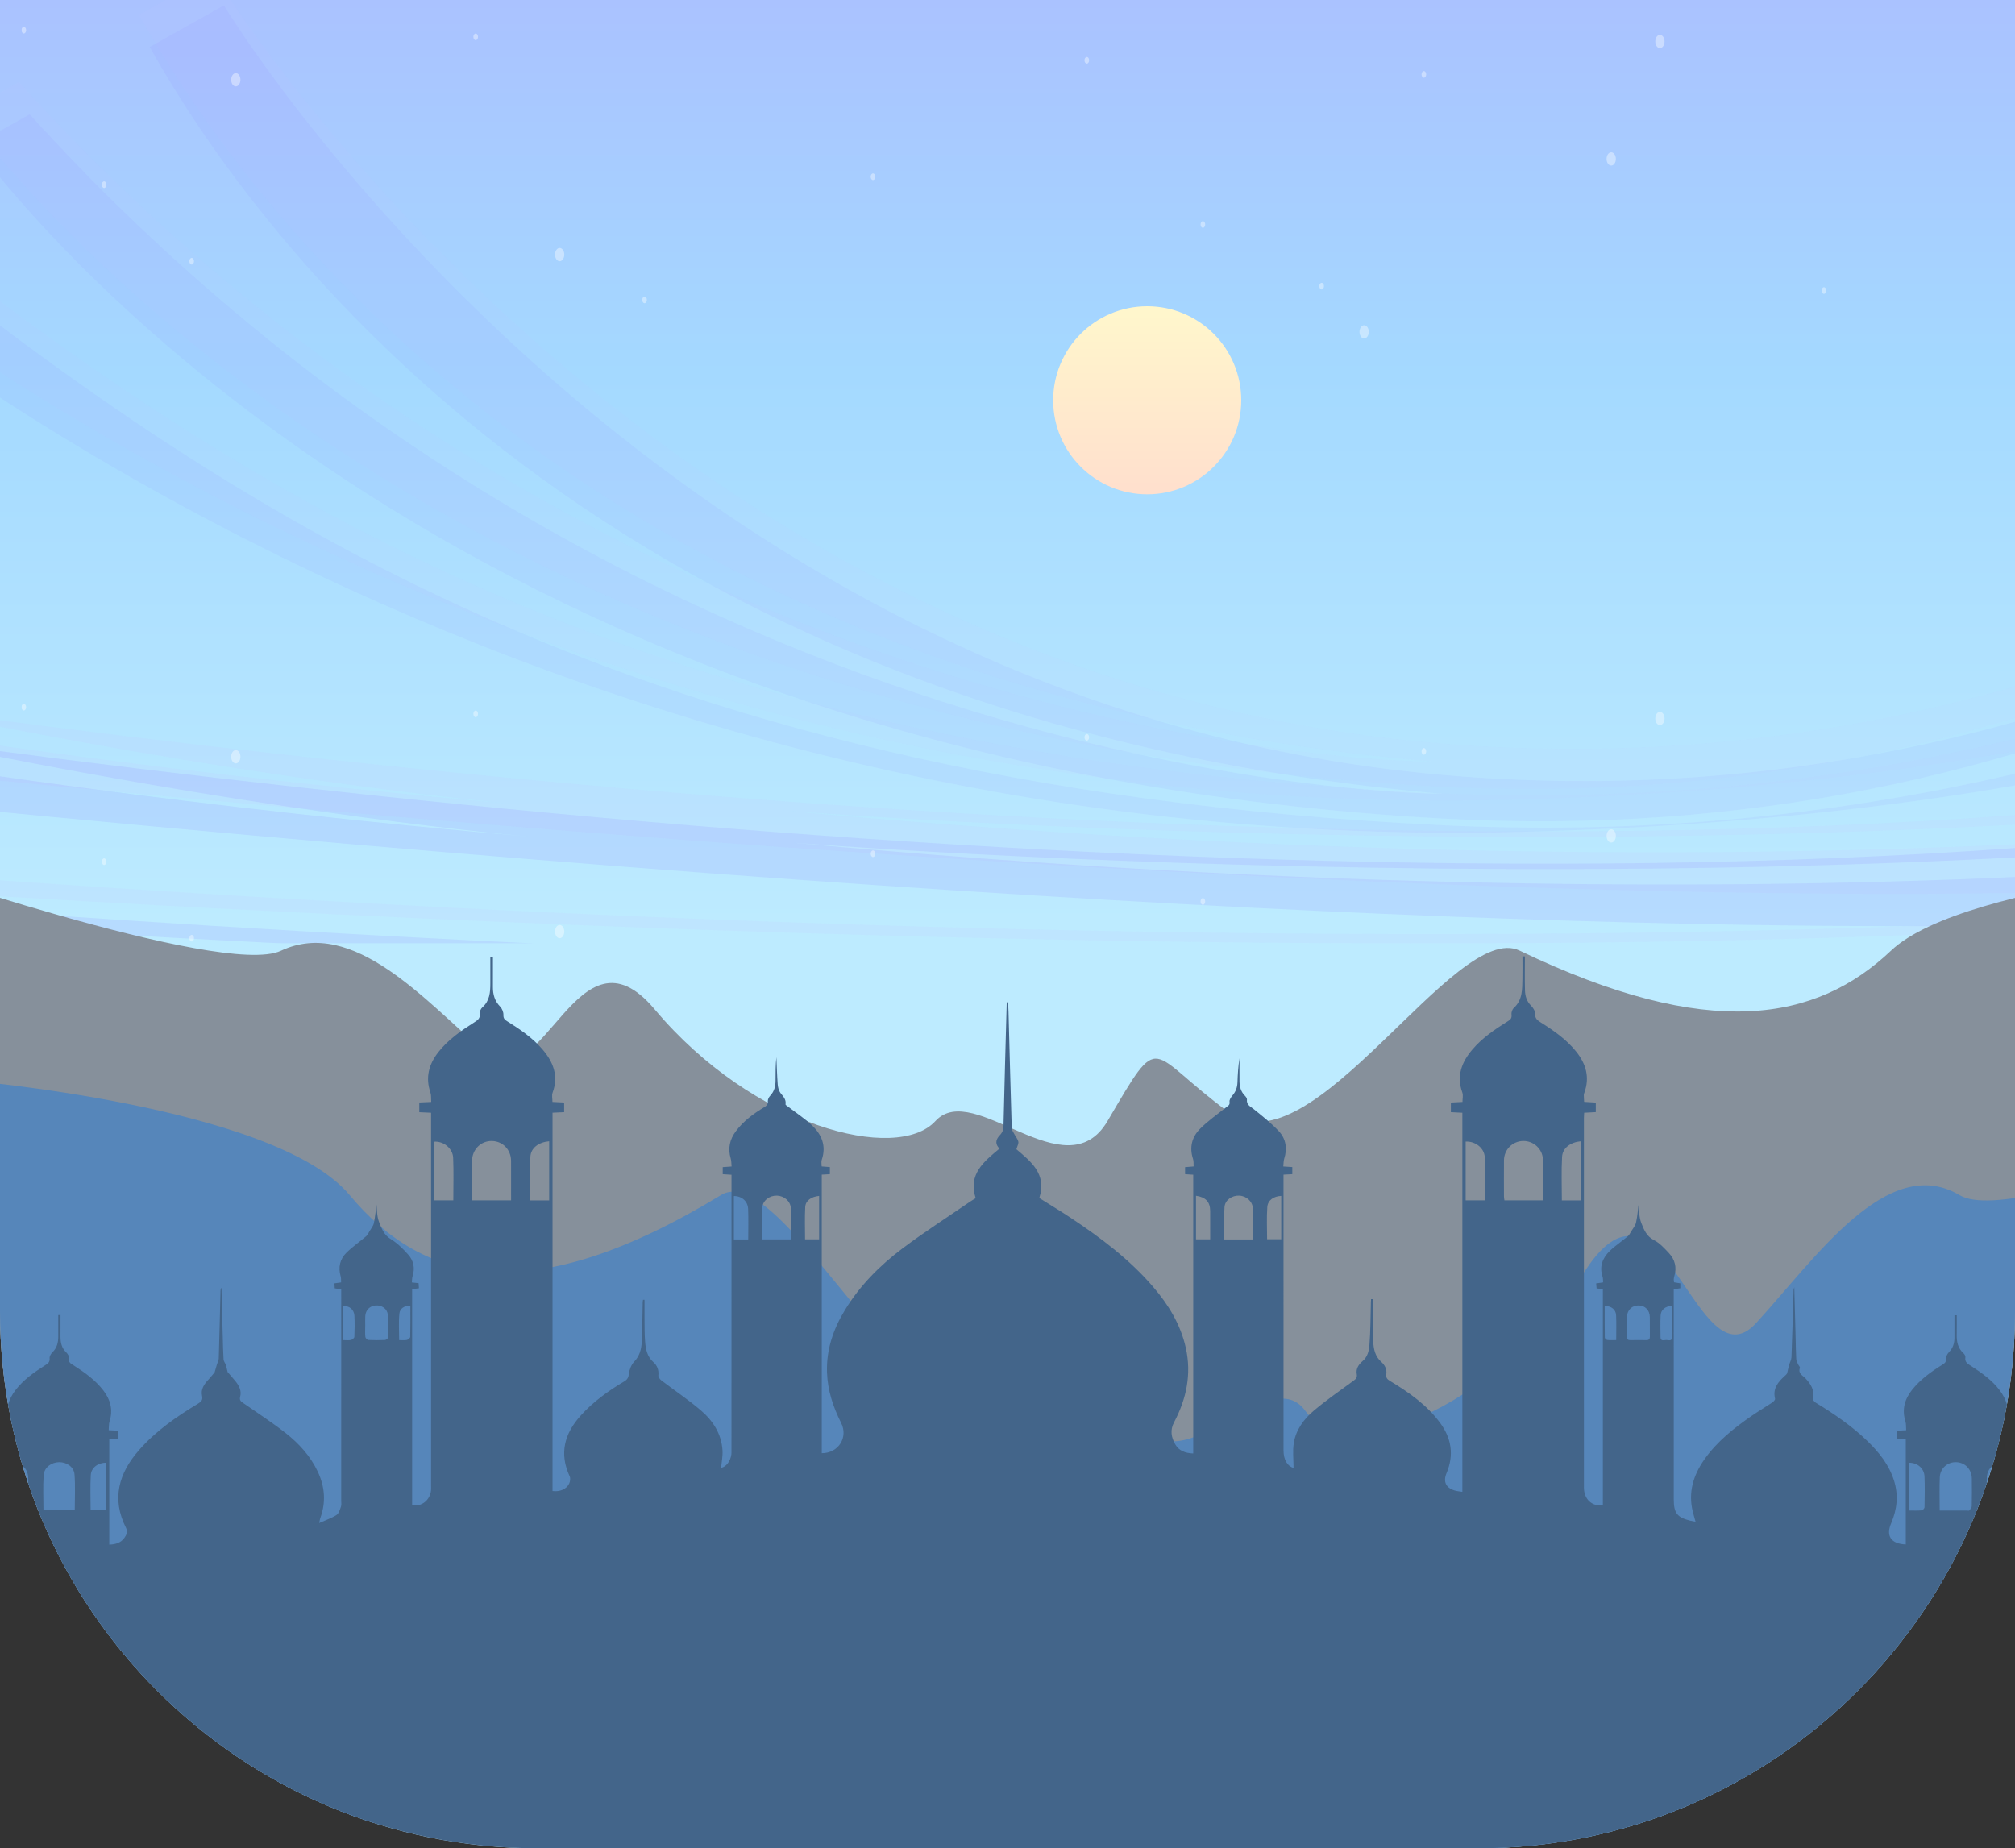 <svg width="375" height="344" viewBox="0 0 375 344" fill="none" xmlns="http://www.w3.org/2000/svg">
<rect x="0" y="0" width="375" height="344" fill="#333333" stroke="none"/>
<g clip-path="url(#clip0_16_1083)">
<path d="M0 0H375V244C375 299.228 330.228 344 275 344H100C44.772 344 0 299.228 0 244V0Z" fill="url(#paint0_linear_16_1083)"/>
<g clip-path="url(#clip1_16_1083)">
<g opacity="0.53">
<g opacity="0.53">
<path opacity="0.21" d="M266.313 147.576C109.6 139.972 36.289 85.325 -29.118 33.574L-40.158 39.763C-40.158 39.763 86.033 153.921 281.424 148.823C476.815 143.725 523.624 69.376 523.624 69.376L521.52 66.674C498.661 85.61 405.589 154.33 266.313 147.576Z" fill="#C5B7FF"/>
<path opacity="0.21" d="M266.313 141.738C266.313 141.738 118.464 142.037 3.527 15.268L-6.766 21.041C10.71 44.049 91.547 136.705 266.319 146.349C380.607 152.661 461.833 99.254 510.415 52.413L508.973 50.562C508.973 50.562 414.336 151.265 266.319 138.212C118.302 125.159 39.666 -5 39.666 -5L25.847 2.747C45.634 38.094 110.762 128.107 266.313 141.738Z" fill="#C5B7FF"/>
</g>
<path opacity="0.21" d="M-123.105 153.706C-295.391 137.459 -326.302 127.575 -304.08 121.568C-309.197 120.769 -314.139 119.983 -318.847 119.23C-398.437 124.665 -418.757 135.471 -144.672 156.876C268.8 189.164 430.357 171.656 478.471 163.35C477.821 163.454 287.275 192.404 -123.105 153.706Z" fill="#C5B7FF"/>
<path opacity="0.21" d="M-115.417 133.348C356.683 185.404 470.814 162.558 495.459 153.739V144.985C460.495 151.187 338.013 168.656 145.602 150.843C145.602 150.843 347.695 167.175 495.459 140.316V132.854C350.371 171.961 120.036 150.44 -17.305 131.763C42.939 144.401 86.631 148.823 96.735 149.739C97.482 149.804 98.222 149.868 98.976 149.933C98.976 149.933 98.203 149.875 96.735 149.739C-24.442 139.322 -111.819 119.392 -134.541 113.846C-148.899 113.95 -208.196 114.47 -263.823 116.502C-265.759 116.645 -267.661 116.788 -269.525 116.938C-231.587 120.749 -181.103 126.107 -115.417 133.348Z" fill="#C5B7FF"/>
</g>
<g clip-path="url(#clip2_16_1083)">
<g opacity="0.53">
<g opacity="0.53">
<path opacity="0.21" d="M268.313 153.576C111.6 145.972 38.289 91.325 -27.118 39.574L-38.158 45.763C-38.158 45.763 88.033 159.921 283.424 154.823C478.815 149.725 525.624 75.376 525.624 75.376L523.52 72.674C500.661 91.61 407.589 160.33 268.313 153.576Z" fill="#7C5BFF"/>
<path opacity="0.21" d="M268.313 147.738C268.313 147.738 120.464 148.037 5.527 21.268L-4.766 27.041C12.71 50.049 93.547 142.705 268.319 152.349C382.607 158.661 463.833 105.254 512.415 58.413L510.973 56.562C510.973 56.562 416.336 157.265 268.319 144.212C120.302 131.159 41.666 1 41.666 1L27.847 8.747C47.634 44.094 112.762 134.107 268.313 147.738Z" fill="#7C5BFF"/>
</g>
<path opacity="0.21" d="M-121.105 159.706C-293.391 143.459 -324.302 133.575 -302.08 127.568C-307.197 126.769 -312.139 125.983 -316.847 125.23C-396.437 130.665 -416.757 141.471 -142.672 162.876C270.8 195.164 432.357 177.656 480.471 169.35C479.821 169.454 289.275 198.404 -121.105 159.706Z" fill="#7C5BFF"/>
<path opacity="0.21" d="M-113.417 139.348C358.683 191.404 472.814 168.558 497.459 159.739V150.985C462.495 157.187 340.013 174.656 147.602 156.843C147.602 156.843 349.695 173.175 497.459 146.316V138.854C352.371 177.961 122.036 156.44 -15.306 137.763C44.939 150.401 88.631 154.823 98.735 155.739C99.482 155.804 100.222 155.868 100.976 155.933C100.976 155.933 100.203 155.875 98.735 155.739C-22.442 145.322 -109.819 125.392 -132.541 119.846C-146.899 119.95 -206.196 120.47 -261.823 122.502C-263.759 122.645 -265.661 122.788 -267.525 122.938C-229.587 126.749 -179.103 132.107 -113.417 139.348Z" fill="#7C5BFF"/>
</g>
<g clip-path="url(#clip3_16_1083)">
<g opacity="0.39">
<path d="M44.748 14.849C44.748 15.527 44.359 16.082 43.885 16.082C43.41 16.082 43.021 15.527 43.021 14.849C43.021 14.171 43.41 13.616 43.885 13.616C44.359 13.601 44.748 14.155 44.748 14.849Z" fill="white"/>
<path d="M105.017 47.386C105.017 48.065 104.629 48.619 104.154 48.619C103.679 48.619 103.291 48.065 103.291 47.386C103.291 46.708 103.679 46.153 104.154 46.153C104.629 46.153 105.017 46.708 105.017 47.386Z" fill="white"/>
<path d="M309.781 7.728C309.781 8.406 309.393 8.961 308.918 8.961C308.443 8.961 308.055 8.406 308.055 7.728C308.055 7.05 308.443 6.495 308.918 6.495C309.393 6.495 309.781 7.05 309.781 7.728Z" fill="white"/>
<path d="M246.393 53.259C246.393 53.598 246.199 53.875 245.962 53.875C245.724 53.875 245.53 53.598 245.53 53.259C245.53 52.92 245.724 52.642 245.962 52.642C246.199 52.642 246.393 52.92 246.393 53.259Z" fill="white"/>
<path d="M264.987 14.464C265.225 14.464 265.418 14.188 265.418 13.847C265.418 13.507 265.225 13.231 264.987 13.231C264.748 13.231 264.555 13.507 264.555 13.847C264.555 14.188 264.748 14.464 264.987 14.464Z" fill="white"/>
<path d="M224.293 41.776C224.293 42.115 224.099 42.392 223.861 42.392C223.624 42.392 223.429 42.115 223.429 41.776C223.429 41.437 223.624 41.16 223.861 41.16C224.099 41.16 224.293 41.437 224.293 41.776Z" fill="white"/>
<path d="M202.689 11.227C202.689 11.566 202.494 11.844 202.257 11.844C202.02 11.844 201.825 11.566 201.825 11.227C201.825 10.888 202.02 10.61 202.257 10.61C202.494 10.595 202.689 10.872 202.689 11.227Z" fill="white"/>
<path d="M162.901 32.898C162.901 33.237 162.707 33.514 162.47 33.514C162.232 33.514 162.038 33.237 162.038 32.898C162.038 32.559 162.232 32.281 162.47 32.281C162.707 32.281 162.901 32.559 162.901 32.898Z" fill="white"/>
<path d="M120.384 55.817C120.384 56.157 120.19 56.434 119.952 56.434C119.715 56.434 119.521 56.157 119.521 55.817C119.521 55.478 119.715 55.201 119.952 55.201C120.19 55.201 120.384 55.478 120.384 55.817Z" fill="white"/>
<path d="M88.528 7.482C88.766 7.482 88.96 7.205 88.96 6.865C88.96 6.524 88.766 6.248 88.528 6.248C88.289 6.248 88.096 6.524 88.096 6.865C88.096 7.205 88.289 7.482 88.528 7.482Z" fill="white"/>
<path d="M36.104 48.62C36.104 48.959 35.91 49.236 35.672 49.236C35.435 49.236 35.241 48.959 35.241 48.62C35.241 48.28 35.435 48.003 35.672 48.003C35.91 48.003 36.104 48.28 36.104 48.62Z" fill="white"/>
<path d="M4.432 6.233C4.67 6.233 4.863 5.957 4.863 5.617C4.863 5.276 4.67 5 4.432 5C4.193 5 4 5.276 4 5.617C4 5.957 4.193 6.233 4.432 6.233Z" fill="white"/>
<path d="M19.809 34.378C19.809 34.717 19.615 34.994 19.378 34.994C19.14 34.994 18.946 34.717 18.946 34.378C18.946 34.038 19.14 33.761 19.378 33.761C19.615 33.761 19.809 34.038 19.809 34.378Z" fill="white"/>
<path d="M339.878 54.076C339.878 54.415 339.684 54.692 339.446 54.692C339.209 54.692 339.015 54.415 339.015 54.076C339.015 53.737 339.209 53.459 339.446 53.459C339.684 53.459 339.878 53.737 339.878 54.076Z" fill="white"/>
<path d="M299.853 30.817C300.33 30.817 300.717 30.265 300.717 29.584C300.717 28.903 300.33 28.351 299.853 28.351C299.377 28.351 298.99 28.903 298.99 29.584C298.99 30.265 299.377 30.817 299.853 30.817Z" fill="white"/>
<path d="M254.735 61.767C254.735 62.445 254.346 63 253.872 63C253.397 63 253.008 62.445 253.008 61.767C253.008 61.089 253.397 60.534 253.872 60.534C254.346 60.519 254.735 61.073 254.735 61.767Z" fill="white"/>
</g>
</g>
<g clip-path="url(#clip4_16_1083)">
<g opacity="0.39">
<path d="M44.748 140.849C44.748 141.527 44.359 142.082 43.885 142.082C43.41 142.082 43.021 141.527 43.021 140.849C43.021 140.171 43.41 139.616 43.885 139.616C44.359 139.601 44.748 140.155 44.748 140.849Z" fill="white"/>
<path d="M105.017 173.386C105.017 174.065 104.629 174.619 104.154 174.619C103.679 174.619 103.291 174.065 103.291 173.386C103.291 172.708 103.679 172.153 104.154 172.153C104.629 172.153 105.017 172.708 105.017 173.386Z" fill="white"/>
<path d="M309.781 133.728C309.781 134.406 309.393 134.961 308.918 134.961C308.443 134.961 308.055 134.406 308.055 133.728C308.055 133.05 308.443 132.495 308.918 132.495C309.393 132.495 309.781 133.05 309.781 133.728Z" fill="white"/>
<path d="M264.987 140.464C265.225 140.464 265.418 140.188 265.418 139.847C265.418 139.507 265.225 139.231 264.987 139.231C264.748 139.231 264.555 139.507 264.555 139.847C264.555 140.188 264.748 140.464 264.987 140.464Z" fill="white"/>
<path d="M224.293 167.776C224.293 168.115 224.099 168.393 223.861 168.393C223.624 168.393 223.429 168.115 223.429 167.776C223.429 167.437 223.624 167.159 223.861 167.159C224.099 167.159 224.293 167.437 224.293 167.776Z" fill="white"/>
<path d="M202.689 137.227C202.689 137.566 202.494 137.843 202.257 137.843C202.02 137.843 201.825 137.566 201.825 137.227C201.825 136.888 202.02 136.61 202.257 136.61C202.494 136.595 202.689 136.872 202.689 137.227Z" fill="white"/>
<path d="M162.901 158.898C162.901 159.237 162.707 159.514 162.47 159.514C162.232 159.514 162.038 159.237 162.038 158.898C162.038 158.559 162.232 158.281 162.47 158.281C162.707 158.281 162.901 158.559 162.901 158.898Z" fill="white"/>
<path d="M88.528 133.482C88.766 133.482 88.96 133.206 88.96 132.865C88.96 132.525 88.766 132.248 88.528 132.248C88.289 132.248 88.096 132.525 88.096 132.865C88.096 133.206 88.289 133.482 88.528 133.482Z" fill="white"/>
<path d="M36.104 174.619C36.104 174.959 35.91 175.236 35.672 175.236C35.435 175.236 35.241 174.959 35.241 174.619C35.241 174.28 35.435 174.003 35.672 174.003C35.91 174.003 36.104 174.28 36.104 174.619Z" fill="white"/>
<path d="M4.432 132.233C4.67 132.233 4.863 131.957 4.863 131.617C4.863 131.276 4.67 131 4.432 131C4.193 131 4 131.276 4 131.617C4 131.957 4.193 132.233 4.432 132.233Z" fill="white"/>
<path d="M19.809 160.378C19.809 160.717 19.615 160.994 19.378 160.994C19.14 160.994 18.946 160.717 18.946 160.378C18.946 160.039 19.14 159.761 19.378 159.761C19.615 159.761 19.809 160.039 19.809 160.378Z" fill="white"/>
<path d="M299.853 156.817C300.33 156.817 300.717 156.265 300.717 155.584C300.717 154.903 300.33 154.351 299.853 154.351C299.377 154.351 298.99 154.903 298.99 155.584C298.99 156.265 299.377 156.817 299.853 156.817Z" fill="white"/>
</g>
</g>
</g>
</g>
<circle cx="213.5" cy="74.5" r="17.5" fill="url(#paint1_linear_16_1083)"/>
<path d="M424 160C424 160 365.841 163.76 351.933 176.931C338.026 190.102 318.075 193.861 282.815 176.931C270.814 171.156 244.181 218.336 228.731 207.057C213.277 195.754 216.371 191.183 206.113 208.654C198.318 221.924 181.246 200.84 174.082 208.654C166.918 216.468 140.271 209.809 121.821 187.841C107.352 170.615 101.169 205.189 90.21 195.778C79.252 186.367 65.764 170.615 52.282 176.955C41.398 182.066 -21.906 160 -21.906 160L-24 288L424 265.393V160Z" fill="#858E99" fill-opacity="0.97"/>
<g clip-path="url(#clip5_16_1083)">
<path d="M-7 201C-7 201 51.159 205.758 65.067 222.428C78.975 239.098 98.925 243.856 134.185 222.428C146.186 215.119 172.819 274.831 188.269 260.557C203.723 246.251 200.629 240.466 210.887 262.578C218.682 279.372 235.754 252.688 242.918 262.578C250.082 272.468 276.729 264.04 295.179 236.236C309.648 214.435 315.831 258.193 326.79 246.282C337.748 234.37 351.235 214.435 364.718 222.459C375.602 228.928 438.906 201 438.906 201L441 363L-7 334.388V201Z" fill="#5686BA"/>
</g>
<path d="M0 266.247C0.578 266.247 1.154 266.247 1.863 266.247C1.811 265.615 1.869 265.076 1.709 264.609C0.963 262.421 1.529 260.513 2.861 258.759C4.344 256.808 6.32 255.429 8.358 254.134C8.865 253.812 9.311 253.56 9.231 252.802C9.194 252.452 9.467 251.97 9.746 251.702C10.608 250.88 10.844 249.868 10.844 248.749C10.846 247.419 10.844 246.091 10.844 244.761C10.983 244.761 11.121 244.761 11.26 244.759C11.26 246.105 11.266 247.452 11.258 248.798C11.252 249.919 11.49 250.927 12.358 251.741C12.619 251.987 12.893 252.458 12.836 252.765C12.682 253.589 13.219 253.816 13.739 254.146C15.778 255.445 17.735 256.847 19.229 258.783C20.561 260.507 21.067 262.404 20.389 264.554C20.239 265.031 20.284 265.57 20.229 266.191C20.858 266.222 21.393 266.249 21.998 266.279C21.998 266.757 21.998 267.195 21.998 267.738C21.469 267.769 20.936 267.8 20.338 267.835C20.338 274.404 20.338 280.925 20.338 287.48C21.473 287.443 22.453 287.176 23.125 286.256C23.534 285.695 23.831 285.115 23.453 284.369C20.727 278.972 22.086 274.23 25.854 269.917C28.973 266.347 32.825 263.681 36.848 261.253C37.475 260.874 37.778 260.579 37.596 259.742C37.344 258.577 38.001 257.626 38.776 256.786C39.196 256.331 39.583 255.847 39.936 255.433C40.085 254.929 40.233 254.419 40.385 253.909C40.495 253.55 40.7 253.196 40.712 252.837C40.837 248.642 40.932 244.446 41.038 240.251C41.042 240.06 41.063 239.868 41.212 239.677C41.294 242.696 41.372 245.714 41.456 248.734C41.495 250.163 41.516 251.595 41.606 253.023C41.628 253.372 41.919 253.698 42.032 254.052C42.171 254.482 42.251 254.929 42.354 255.355C42.817 255.898 43.362 256.501 43.87 257.136C44.524 257.952 44.979 258.888 44.7 259.935C44.514 260.628 44.843 260.839 45.298 261.154C47.94 262.988 50.643 264.745 53.171 266.728C55.638 268.664 57.749 270.98 59.12 273.865C60.46 276.687 60.692 279.58 59.606 282.543C59.542 282.716 59.522 282.906 59.397 283.463C60.64 282.908 61.71 282.556 62.626 281.966C63.062 281.685 63.261 280.97 63.456 280.412C63.579 280.062 63.501 279.638 63.501 279.248C63.503 266.521 63.503 253.792 63.503 241.065C63.503 240.712 63.503 240.36 63.503 239.956C63.081 239.897 62.739 239.851 62.296 239.79C62.278 239.497 62.259 239.196 62.239 238.862C62.675 238.8 63.02 238.749 63.481 238.683C63.458 238.302 63.503 237.911 63.401 237.561C62.905 235.87 63.269 234.343 64.483 233.145C65.608 232.036 66.933 231.128 68.138 230.095C68.417 229.854 68.581 229.472 68.776 229.141C69.064 228.655 69.468 228.184 69.577 227.657C69.833 226.405 69.946 225.122 70.066 224.221C70.171 225.038 70.107 226.329 70.54 227.423C71.001 228.587 71.423 229.837 72.71 230.616C73.935 231.356 75.001 232.431 75.968 233.509C76.976 234.632 77.261 236.028 76.781 237.53C76.669 237.88 76.691 238.272 76.646 238.69C77.101 238.741 77.448 238.78 77.9 238.829C77.921 239.124 77.943 239.425 77.966 239.774C77.513 239.831 77.136 239.878 76.698 239.933C76.698 253.353 76.698 266.749 76.698 280.14C78.431 280.486 80.044 279.213 80.218 277.382C80.243 277.125 80.226 276.863 80.226 276.601C80.226 253.847 80.226 231.095 80.226 208.34C80.226 207.957 80.226 207.575 80.226 207.102C79.46 207.067 78.792 207.038 78.032 207.002C78.032 206.422 78.032 205.862 78.032 205.196C78.722 205.164 79.417 205.135 80.251 205.098C80.202 204.448 80.277 203.84 80.099 203.321C79.148 200.53 79.808 198.086 81.566 195.84C83.382 193.518 85.763 191.873 88.208 190.313C88.859 189.899 89.425 189.555 89.292 188.613C89.244 188.262 89.486 187.738 89.767 187.49C91.146 186.274 91.255 184.674 91.255 183.02C91.253 181.363 91.255 179.707 91.255 178.051C91.415 178.051 91.576 178.051 91.738 178.049C91.738 179.93 91.748 181.811 91.734 183.69C91.724 185.078 92.056 186.297 93.072 187.34C93.441 187.719 93.71 188.383 93.689 188.903C93.662 189.559 93.939 189.795 94.406 190.088C96.781 191.576 99.099 193.143 100.947 195.297C102.976 197.662 103.992 200.248 102.838 203.377C102.662 203.854 102.812 204.452 102.812 205.092C103.547 205.129 104.242 205.163 104.99 205.2C104.99 205.811 104.99 206.348 104.99 206.995C104.281 207.028 103.586 207.059 102.83 207.094C102.83 230.61 102.83 254.062 102.83 277.505C104.199 277.685 105.416 277.181 105.927 276.119C106.111 275.736 106.191 275.136 106.021 274.773C104.023 270.499 105.064 266.798 108.078 263.46C110.412 260.874 113.213 258.867 116.189 257.099C116.791 256.741 116.961 256.363 117.047 255.669C117.142 254.894 117.48 254.009 118.012 253.456C119.037 252.388 119.363 251.124 119.428 249.775C119.547 247.306 119.555 244.831 119.613 242.358C119.617 242.212 119.652 242.063 119.672 241.917C119.762 241.919 119.853 241.919 119.943 241.921C119.943 243.126 119.932 244.329 119.947 245.534C119.965 246.933 119.945 248.337 120.057 249.728C120.168 251.132 120.439 252.493 121.598 253.523C122.297 254.146 122.633 254.97 122.525 255.976C122.494 256.273 122.797 256.706 123.072 256.915C125.521 258.788 128.1 260.505 130.438 262.505C132.68 264.423 134.272 266.867 134.461 269.941C134.527 271.019 134.297 272.117 134.205 273.191C135.119 273.025 135.949 271.966 136.112 270.679C136.139 270.455 136.129 270.224 136.129 269.996C136.135 253.169 136.135 236.341 136.135 219.512C136.135 219.255 136.135 218.997 136.135 218.645C135.59 218.61 135.088 218.577 134.502 218.54C134.502 218.143 134.502 217.743 134.502 217.229C134.979 217.194 135.481 217.159 136.151 217.11C136.098 216.59 136.125 216.077 135.986 215.612C135.43 213.751 135.801 212.081 136.938 210.553C138.342 208.665 140.197 207.297 142.186 206.096C142.635 205.825 142.938 205.582 142.893 204.967C142.869 204.629 143.092 204.194 143.34 203.932C144.106 203.123 144.334 202.164 144.332 201.104C144.328 199.653 144.332 198.203 144.487 196.752C144.563 198.44 144.604 200.129 144.733 201.813C144.776 202.362 144.922 202.989 145.241 203.413C145.733 204.065 146.338 204.588 146.192 205.536C146.168 205.682 146.586 205.907 146.811 206.081C148.223 207.17 149.733 208.159 151.032 209.37C152.907 211.118 153.832 213.249 152.928 215.876C152.811 216.215 152.913 216.631 152.913 217.098C153.416 217.137 153.891 217.174 154.444 217.217C154.444 217.628 154.444 218.032 154.444 218.54C153.973 218.565 153.471 218.592 152.934 218.622C152.934 235.948 152.934 253.208 152.934 270.47C156.051 270.476 157.893 267.519 156.536 264.824C155.045 261.867 154.022 258.792 153.909 255.435C153.766 251.185 155.077 247.374 157.252 243.814C160.022 239.278 163.717 235.548 167.919 232.388C171.993 229.323 176.298 226.565 180.503 223.676C180.823 223.456 181.163 223.264 181.579 223.007C180.112 218.549 183.118 216.186 186.009 213.778C185.231 213.004 185.212 212.184 186.067 211.293C186.556 210.786 186.737 210.282 186.753 209.583C186.929 202.004 187.144 194.428 187.349 186.852C187.353 186.697 187.382 186.545 187.597 186.381C187.628 187.022 187.671 187.662 187.688 188.303C187.884 195.522 188.069 202.741 188.288 209.959C188.3 210.327 188.571 210.696 188.753 211.049C189.003 211.532 189.397 211.971 189.513 212.479C189.597 212.844 189.325 213.292 189.159 213.897C191.763 216.133 194.884 218.446 193.417 222.975C195.39 224.216 197.366 225.405 199.286 226.678C204.857 230.376 210.185 234.374 214.578 239.479C217.457 242.825 219.718 246.513 220.685 250.874C221.769 255.763 220.8 260.367 218.499 264.716C217.726 266.179 217.978 267.492 218.695 268.781C219.39 270.029 220.599 270.47 222.066 270.517C222.066 253.218 222.066 235.956 222.066 218.635C221.566 218.604 221.091 218.573 220.548 218.538C220.548 218.108 220.548 217.708 220.548 217.231C221.031 217.192 221.505 217.155 222.138 217.102C222.105 216.618 222.168 216.124 222.025 215.696C221.316 213.557 221.822 211.622 223.318 210.11C224.791 208.622 226.543 207.409 228.187 206.094C228.535 205.815 228.925 205.694 228.822 205.055C228.763 204.696 229.103 204.202 229.384 203.872C229.992 203.157 230.267 202.364 230.297 201.436C230.343 199.942 230.441 198.451 230.672 196.959C230.672 198.393 230.658 199.825 230.675 201.258C230.687 202.243 230.92 203.155 231.642 203.893C231.84 204.094 232.086 204.405 232.06 204.637C231.949 205.666 232.724 205.942 233.349 206.45C234.957 207.752 236.603 209.045 238.008 210.551C239.322 211.96 239.596 213.768 238.996 215.663C238.863 216.081 238.887 216.547 238.826 217.106C239.418 217.145 239.92 217.178 240.502 217.215C240.502 217.639 240.502 218.04 240.502 218.538C240.017 218.563 239.512 218.589 238.867 218.622C238.867 218.944 238.867 219.257 238.867 219.569C238.867 236.366 238.867 253.163 238.869 269.958C238.869 271.689 239.59 272.884 240.736 273.216C240.736 271.679 240.533 270.082 240.783 268.558C241.187 266.093 242.666 264.099 244.525 262.535C246.855 260.572 249.369 258.827 251.834 257.029C252.32 256.673 252.623 256.419 252.496 255.722C252.318 254.743 252.863 253.939 253.572 253.341C254.524 252.542 254.772 251.403 254.856 250.351C255.068 247.696 255.053 245.023 255.129 242.356C255.135 242.171 255.15 241.987 255.16 241.804C255.266 241.802 255.369 241.802 255.475 241.8C255.475 243.038 255.465 244.278 255.477 245.517C255.49 246.915 255.49 248.316 255.563 249.712C255.635 251.111 255.912 252.446 257.041 253.454C257.727 254.066 258.135 254.845 257.994 255.794C257.902 256.411 258.166 256.71 258.672 257.015C262.197 259.142 265.561 261.484 268.035 264.859C270.139 267.728 270.612 270.839 269.211 274.166C268.541 275.755 269.065 276.914 270.735 277.416C271.159 277.543 271.614 277.57 272.153 277.66C272.153 254.097 272.153 230.653 272.153 207.104C271.459 207.069 270.764 207.032 270.012 206.995C270.012 206.393 270.012 205.856 270.012 205.204C270.711 205.168 271.407 205.135 272.172 205.096C272.172 204.473 272.328 203.848 272.147 203.346C271.026 200.252 272.018 197.686 274.01 195.342C275.848 193.182 278.161 191.608 280.54 190.121C281.03 189.815 281.397 189.57 281.297 188.863C281.241 188.467 281.42 187.883 281.709 187.621C283.368 186.121 283.286 184.139 283.329 182.19C283.36 180.793 283.335 179.397 283.335 178C283.487 178 283.637 178 283.79 178C283.79 180.107 283.747 182.217 283.807 184.322C283.836 185.365 284.116 186.352 284.92 187.156C285.305 187.543 285.708 188.156 285.686 188.651C285.649 189.541 286.09 189.881 286.731 190.285C289.157 191.815 291.507 193.444 293.329 195.717C295.161 198.002 295.889 200.494 294.866 203.348C294.811 203.498 294.753 203.659 294.753 203.815C294.755 204.202 294.788 204.586 294.815 205.08C295.534 205.123 296.227 205.164 296.985 205.209C296.985 205.795 296.985 206.334 296.985 206.987C296.303 207.022 295.606 207.059 294.819 207.1C294.801 207.454 294.774 207.768 294.774 208.083C294.772 230.999 294.772 253.915 294.774 276.832C294.774 279.007 296.196 280.381 298.3 280.189C298.3 266.798 298.3 253.404 298.3 239.944C297.934 239.897 297.591 239.854 297.134 239.796C297.108 239.52 297.081 239.222 297.05 238.87C297.499 238.804 297.872 238.749 298.343 238.681C298.311 238.306 298.35 237.938 298.245 237.62C297.61 235.712 298.249 234.126 299.585 232.827C300.604 231.839 301.815 231.048 302.907 230.132C303.192 229.891 303.372 229.516 303.571 229.186C303.895 228.645 304.347 228.122 304.475 227.534C304.741 226.321 304.829 225.069 304.934 224.268C305.05 225.12 304.997 226.479 305.456 227.636C305.929 228.823 306.409 230.098 307.8 230.806C308.864 231.347 309.745 232.317 310.583 233.212C311.726 234.434 312.093 235.913 311.589 237.558C311.532 237.741 311.505 237.938 311.495 238.13C311.487 238.288 311.524 238.448 311.548 238.663C311.931 238.728 312.3 238.79 312.714 238.86C312.714 239.169 312.714 239.45 312.714 239.776C312.337 239.827 311.991 239.874 311.493 239.94C311.493 240.341 311.493 240.751 311.493 241.161C311.493 253.79 311.493 266.421 311.495 279.05C311.495 281.636 312.12 282.431 314.638 283.043C314.888 283.103 315.144 283.142 315.548 283.218C315.358 282.533 315.181 281.937 315.032 281.332C314.147 277.726 315.149 274.529 317.216 271.597C319.56 268.277 322.696 265.794 326.001 263.513C327.259 262.646 328.581 261.872 329.851 261.023C330.081 260.868 330.392 260.511 330.347 260.326C329.882 258.441 330.898 257.222 332.15 256.089C332.39 255.872 332.64 255.667 332.642 255.378C332.747 254.935 332.837 254.488 332.96 254.05C333.095 253.573 333.38 253.109 333.398 252.632C333.556 248.441 333.669 244.245 333.798 240.052C333.8 239.962 333.843 239.874 333.923 239.581C334.011 242.903 334.095 246.021 334.177 249.138C334.21 250.405 334.22 251.675 334.288 252.943C334.306 253.273 334.492 253.597 334.626 253.913C334.726 254.15 335.025 254.423 334.968 254.585C334.576 255.677 335.523 256.007 336.038 256.572C336.992 257.613 337.734 258.699 337.359 260.24C337.304 260.466 337.656 260.913 337.927 261.077C341.384 263.179 344.709 265.456 347.617 268.287C349.757 270.371 351.588 272.691 352.494 275.595C353.332 278.283 353.062 280.925 351.957 283.494C350.933 285.869 351.923 287.344 354.674 287.451C354.674 280.949 354.674 274.449 354.674 267.849C354.134 267.812 353.603 267.777 353 267.736C353 267.259 353 266.822 353 266.285C353.531 266.257 354.066 266.232 354.744 266.197C354.701 265.611 354.763 265.046 354.607 264.55C353.922 262.359 354.453 260.437 355.828 258.7C357.386 256.734 359.396 255.292 361.508 253.988C361.914 253.738 362.181 253.546 362.152 252.958C362.131 252.53 362.394 251.986 362.709 251.667C363.461 250.903 363.728 250.009 363.732 248.989C363.736 247.593 363.734 246.198 363.734 244.802C363.877 244.8 364.017 244.8 364.16 244.798C364.16 245.985 364.18 247.175 364.154 248.362C364.125 249.689 364.344 250.9 365.392 251.847C365.594 252.029 365.808 252.38 365.767 252.611C365.598 253.579 366.277 253.876 366.904 254.284C368.844 255.548 370.734 256.884 372.15 258.759C373.477 260.515 374.041 262.425 373.291 264.611C373.131 265.076 373.193 265.615 373.143 266.24C373.85 266.24 374.426 266.24 375 266.24C375 266.761 375 267.281 375 267.802C372.777 267.779 373.186 267.591 373.18 269.558C373.162 276.482 373.172 283.408 373.172 290.334C373.172 307.99 373.172 325.645 373.176 343.301C373.176 343.721 373.219 344.141 373.242 344.561C249.412 344.561 125.582 344.561 1.752 344.561C1.775 344.108 1.818 343.657 1.818 343.204C1.828 318.664 1.832 294.115 1.82 269.568C1.82 267.601 2.223 267.789 0 267.812C0 267.29 0 266.769 0 266.247ZM95.115 223.411C95.115 220.913 95.123 218.485 95.113 216.059C95.103 213.971 93.554 212.387 91.523 212.36C89.521 212.335 87.898 213.913 87.855 215.993C87.816 217.876 87.843 219.758 87.843 221.641C87.843 222.214 87.843 222.788 87.843 223.413C90.298 223.411 92.623 223.411 95.115 223.411ZM287.153 223.409C287.153 220.835 287.2 218.313 287.137 215.792C287.088 213.848 285.403 212.331 283.477 212.358C281.485 212.387 279.909 213.958 279.895 215.963C279.879 218.204 279.889 220.444 279.895 222.682C279.895 222.926 279.95 223.173 279.979 223.405C282.387 223.409 284.711 223.409 287.153 223.409ZM13.91 281.088C13.91 278.839 14.039 276.609 13.864 274.402C13.752 273.005 12.389 272.121 10.994 272.138C9.565 272.158 8.229 273.117 8.127 274.552C7.977 276.703 8.088 278.873 8.088 281.086C10.039 281.088 11.912 281.088 13.91 281.088ZM360.984 281.14C362.744 281.14 364.39 281.14 366.037 281.14C366.199 281.14 366.439 281.203 366.508 281.121C366.699 280.892 366.945 280.607 366.951 280.338C366.99 278.619 366.988 276.898 366.965 275.177C366.941 273.46 365.703 272.189 364.055 272.14C362.457 272.091 361.08 273.261 361.006 274.925C360.916 276.929 360.984 278.941 360.984 281.14ZM147.2 230.679C147.2 228.684 147.268 226.768 147.176 224.858C147.114 223.546 145.909 222.569 144.584 222.532C143.211 222.495 141.934 223.44 141.856 224.802C141.744 226.737 141.828 228.684 141.828 230.677C143.625 230.679 145.338 230.679 147.2 230.679ZM233.197 230.686C233.197 228.718 233.244 226.864 233.181 225.016C233.135 223.632 232.009 222.602 230.634 222.534C229.308 222.467 227.978 223.344 227.886 224.653C227.746 226.647 227.849 228.659 227.849 230.688C229.65 230.686 231.365 230.686 233.197 230.686ZM102.205 223.415C102.205 219.702 102.205 216.059 102.205 212.409C100.25 212.588 98.794 213.647 98.705 215.301C98.556 217.983 98.666 220.678 98.666 223.415C99.863 223.415 100.99 223.415 102.205 223.415ZM276.356 223.407C276.356 220.704 276.452 218.042 276.323 215.389C276.237 213.647 274.549 212.385 272.766 212.471C272.766 216.096 272.766 219.723 272.766 223.407C273.973 223.407 275.123 223.407 276.356 223.407ZM84.363 223.413C84.363 220.721 84.447 218.092 84.333 215.471C84.257 213.706 82.495 212.342 80.771 212.493C80.771 216.114 80.771 219.739 80.771 223.413C81.96 223.413 83.087 223.413 84.363 223.413ZM294.206 223.415C294.206 219.7 294.206 216.059 294.206 212.411C292.282 212.581 290.799 213.663 290.708 215.307C290.557 217.985 290.667 220.68 290.667 223.415C291.866 223.415 292.993 223.415 294.206 223.415ZM19.772 272.234C18.258 272.238 16.981 273.144 16.897 274.523C16.768 276.683 16.862 278.855 16.862 281.082C17.869 281.082 18.795 281.082 19.77 281.082C19.772 278.095 19.772 275.164 19.772 272.234ZM355.23 272.253C355.23 275.183 355.23 278.115 355.23 281.136C356.082 281.136 356.861 281.177 357.631 281.109C357.832 281.091 358.158 280.74 358.162 280.535C358.199 278.617 358.236 276.697 358.158 274.783C358.095 273.271 356.783 272.185 355.23 272.253ZM67.972 246.786C67.97 246.786 67.968 246.786 67.966 246.786C67.966 247.468 67.921 248.155 67.991 248.829C68.015 249.044 68.335 249.386 68.534 249.396C69.57 249.452 70.612 249.446 71.65 249.402C71.851 249.392 72.208 249.114 72.212 248.954C72.243 247.526 72.294 246.091 72.167 244.673C72.07 243.573 71.028 242.894 69.909 242.974C68.839 243.05 68.042 243.837 67.978 244.933C67.942 245.552 67.972 246.171 67.972 246.786ZM302.77 246.907C302.768 246.907 302.764 246.907 302.763 246.907C302.763 247.525 302.784 248.142 302.757 248.759C302.733 249.275 302.958 249.444 303.45 249.433C304.425 249.411 305.399 249.409 306.372 249.433C306.882 249.444 307.058 249.234 307.05 248.739C307.03 247.538 307.059 246.337 307.038 245.136C307.017 243.87 306.19 243.009 305.005 242.974C303.765 242.937 302.858 243.769 302.778 245.058C302.739 245.671 302.77 246.29 302.77 246.907ZM2.328 272.173C2.328 275.173 2.328 278.107 2.328 281.072C3.326 281.072 4.248 281.072 5.266 281.072C5.266 279.064 5.281 277.121 5.26 275.179C5.242 273.453 4.223 272.39 2.328 272.173ZM372.695 272.175C370.801 272.376 369.779 273.449 369.744 275.169C369.728 275.949 369.74 276.73 369.74 277.509C369.74 278.699 369.74 279.888 369.74 281.06C370.82 281.06 371.744 281.06 372.695 281.06C372.695 278.07 372.695 275.158 372.695 272.175ZM152.444 222.587C150.973 222.725 149.922 223.464 149.856 224.639C149.743 226.637 149.825 228.645 149.825 230.673C150.737 230.673 151.563 230.673 152.444 230.673C152.444 227.96 152.444 225.309 152.444 222.587ZM222.58 222.557C222.58 225.309 222.58 227.985 222.58 230.667C223.482 230.667 224.312 230.667 225.222 230.667C225.222 228.854 225.234 227.104 225.218 225.354C225.207 223.712 224.388 222.815 222.58 222.557ZM139.248 230.686C139.248 228.72 139.305 226.866 139.231 225.018C139.172 223.567 138.049 222.61 136.578 222.606C136.578 225.29 136.578 227.973 136.578 230.686C137.473 230.686 138.307 230.686 139.248 230.686ZM238.441 222.585C237.045 222.643 235.941 223.382 235.849 224.655C235.707 226.647 235.812 228.657 235.812 230.647C236.74 230.647 237.596 230.647 238.443 230.647C238.441 227.907 238.441 225.247 238.441 222.585ZM76.37 243.007C75.23 243.017 74.425 243.544 74.331 244.458C74.165 246.073 74.284 247.718 74.284 249.423C74.823 249.423 75.286 249.491 75.714 249.396C75.964 249.339 76.337 249.027 76.343 248.819C76.39 246.917 76.37 245.011 76.37 243.007ZM298.641 243.05C298.641 245.017 298.63 246.982 298.663 248.946C298.665 249.107 298.948 249.38 299.122 249.4C299.651 249.46 300.19 249.421 300.782 249.421C300.782 247.782 300.833 246.296 300.764 244.814C300.716 243.726 299.907 243.091 298.641 243.05ZM63.858 249.425C64.435 249.425 64.901 249.495 65.329 249.398C65.577 249.341 65.941 249.025 65.95 248.812C66.007 247.513 66.022 246.206 65.962 244.907C65.907 243.704 64.921 242.931 63.858 243.157C63.858 245.198 63.858 247.239 63.858 249.425ZM311.196 243.03C309.874 243.13 309.097 243.778 309.046 244.866C308.983 246.198 309.018 247.534 309.032 248.868C309.04 249.71 309.708 249.398 310.12 249.405C310.536 249.413 311.192 249.689 311.194 248.851C311.202 246.937 311.196 245.023 311.196 243.03Z" fill="#43658A"/>
</g>
<defs>
<linearGradient id="paint0_linear_16_1083" x1="188" y1="0" x2="188" y2="172" gradientUnits="userSpaceOnUse">
<stop stop-color="#AAC2FF"/>
<stop offset="0.405" stop-color="#A4D9FF"/>
<stop offset="1" stop-color="#BDEBFF"/>
</linearGradient>
<linearGradient id="paint1_linear_16_1083" x1="213.5" y1="57" x2="213.5" y2="92" gradientUnits="userSpaceOnUse">
<stop stop-color="#FFF7CC"/>
<stop offset="1" stop-color="#FFDFCD"/>
</linearGradient>
<clipPath id="clip0_16_1083">
<path d="M0 0H375V244C375 299.228 330.228 344 275 344H100C44.772 344 0 299.228 0 244V0Z" fill="white"/>
</clipPath>
<clipPath id="clip1_16_1083">
<rect width="894.63" height="180.604" fill="white" transform="translate(-371 -5)"/>
</clipPath>
<clipPath id="clip2_16_1083">
<rect width="894.63" height="180.604" fill="white" transform="translate(-369 1)"/>
</clipPath>
<clipPath id="clip3_16_1083">
<rect width="373" height="58" fill="white" transform="translate(4 5)"/>
</clipPath>
<clipPath id="clip4_16_1083">
<rect width="373" height="58" fill="white" transform="translate(4 131)"/>
</clipPath>
<clipPath id="clip5_16_1083">
<rect width="448" height="162" fill="white" transform="translate(-7 201)"/>
</clipPath>
</defs>
</svg>
